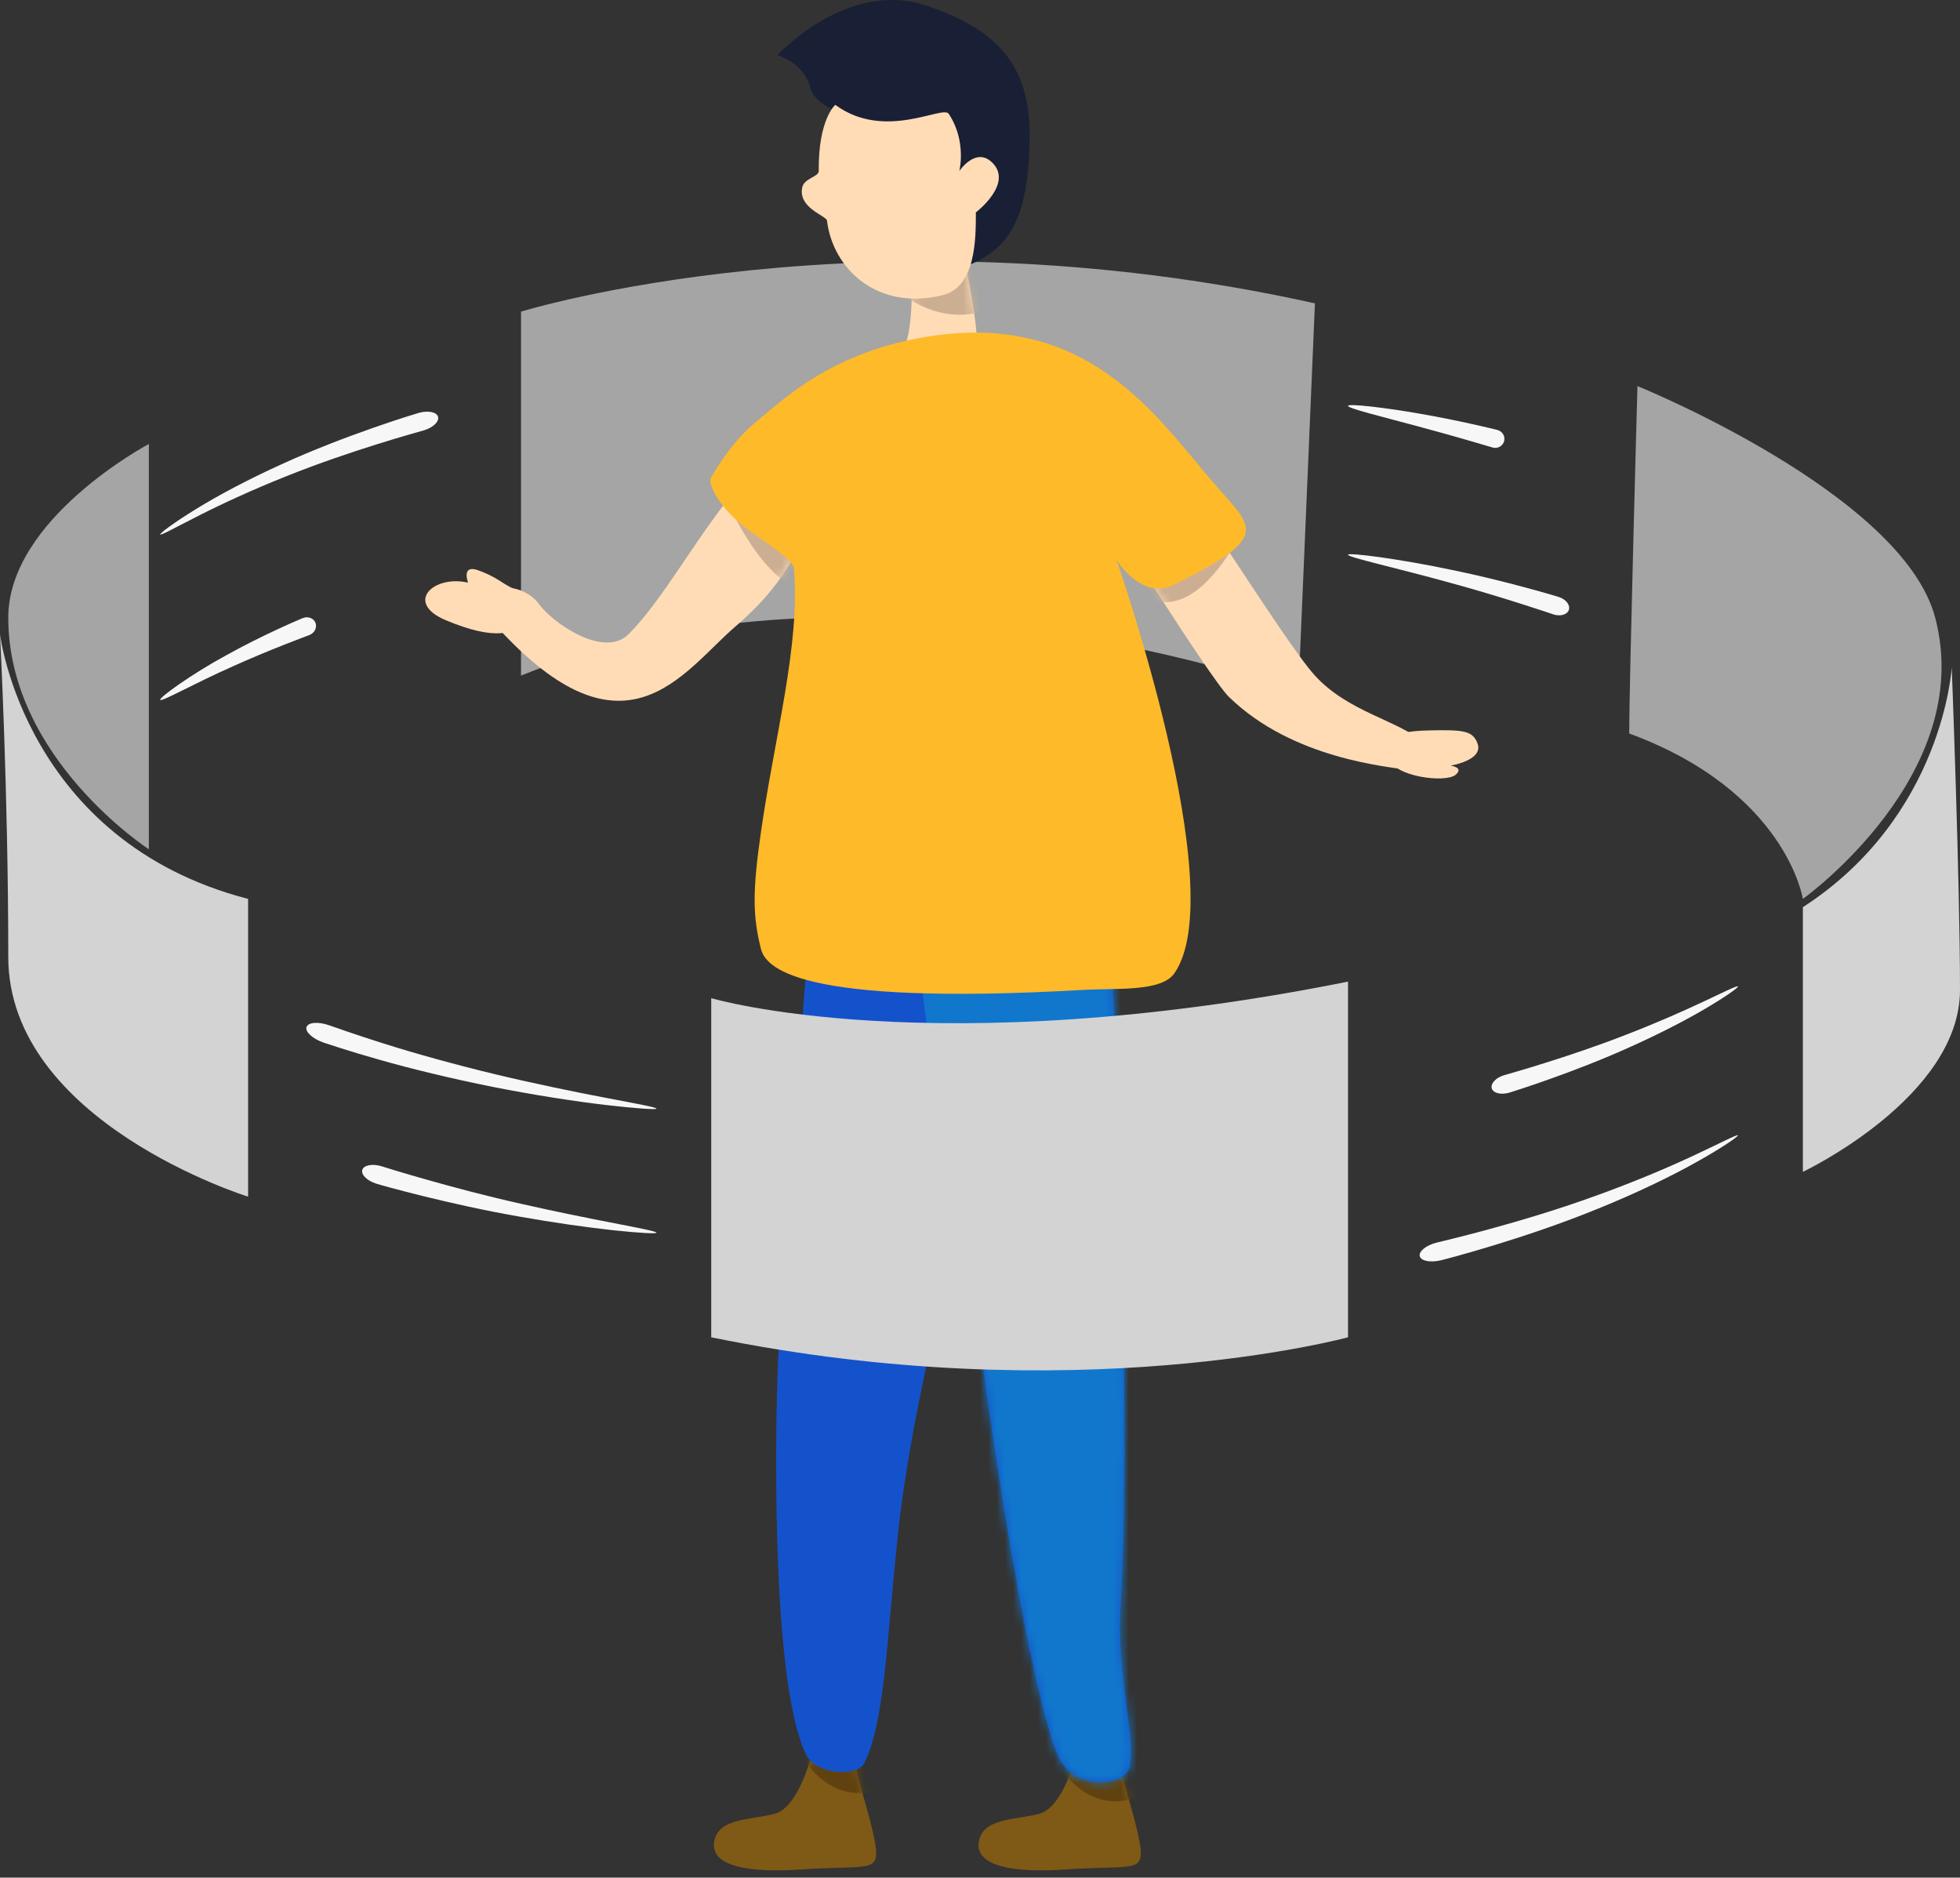 <?xml version="1.0" encoding="UTF-8"?>
<svg width="237px" height="227px" viewBox="0 0 237 227" version="1.1" xmlns="http://www.w3.org/2000/svg" xmlns:xlink="http://www.w3.org/1999/xlink">
    <rect x="0" y="0" width="237" height="227" fill="#333333" stroke="none"/>
    <!-- Generator: Sketch 61.2 (89653) - https://sketch.com -->
    <title>新建</title>
    <desc>Created with Sketch.</desc>
    <defs>
        <path d="M11.947,0.713 C11.947,0.713 10.446,6.463 7.697,7.212 L7.697,7.212 C4.946,7.963 1.196,7.713 0.446,10.213 L0.446,10.213 C-0.419,13.096 3.197,14.463 10.696,13.962 L10.696,13.962 C18.196,13.463 19.947,14.213 19.947,11.963 L19.947,11.963 C19.947,9.591 17.446,2.463 17.446,1.213 L17.446,1.213 C17.446,0.645 16.309,0.49 15.069,0.49 L15.069,0.49 C13.582,0.49 11.947,0.713 11.947,0.713 L11.947,0.713 Z" id="path-1"></path>
        <path d="M11.946,0.713 C11.946,0.713 10.447,6.463 7.696,7.212 L7.696,7.212 C4.946,7.963 1.196,7.713 0.446,10.213 L0.446,10.213 C-0.419,13.096 3.196,14.463 10.696,13.962 L10.696,13.962 C18.197,13.463 19.946,14.213 19.946,11.963 L19.946,11.963 C19.946,9.591 17.446,2.463 17.446,1.213 L17.446,1.213 C17.446,0.645 16.309,0.49 15.069,0.49 L15.069,0.49 C13.582,0.49 11.946,0.713 11.946,0.713 L11.946,0.713 Z" id="path-3"></path>
        <path d="M38,0.616 C29.275,4.203 23.325,18.292 17,24.617 L17,24.617 C14,27.616 7.722,23.159 6.152,20.945 L6.152,20.945 C4.581,18.73 -0.951,17.198 1,23.617 L1,23.617 C16.633,40.866 23.558,29.139 30,23.617 L30,23.617 C37,17.616 38,12.616 38,12.616 L38,12.616 C38,12.616 43.058,0.337 39.184,0.337 L39.184,0.337 C38.856,0.337 38.464,0.425 38,0.616 L38,0.616 Z" id="path-5"></path>
        <path d="M2,5.616 C2,5.616 3,15.617 1,18.616 L1,18.616 C0.008,20.105 9.391,22.053 10,19.616 L10,19.616 C11,15.617 7,0.616 7,0.616 L7,0.616 L2,5.616 Z" id="path-7"></path>
        <path d="M0.959,6.007 C0.959,6.007 15.203,28.858 17.599,31.195 L17.599,31.195 C25.373,38.775 37,39.616 39.315,40.044 L39.315,40.044 C42.406,40.615 43.921,39.191 41,36.616 L41,36.616 C38.079,34.041 32.017,33.023 28,28.616 L28,28.616 C23.984,24.209 9.878,0.787 8,0.616 L8,0.616 C7.971,0.614 7.942,0.612 7.912,0.612 L7.912,0.612 C5.967,0.612 0.959,6.007 0.959,6.007 L0.959,6.007 Z" id="path-9"></path>
        <path d="M1,49.617 C0.686,59.833 0.5,87.116 4.5,95.116 L4.5,95.116 C5.72,97.556 10.679,97.74 11.5,96.116 L11.5,96.116 C13.929,91.314 14.204,81.697 15.5,69.116 L15.5,69.116 C17.35,51.156 23.5,30.116 23.5,30.116 L23.5,30.116 C23.5,30.116 29.124,77.988 34.5,94.116 L34.5,94.116 C34.968,95.523 35.812,96.951 37,97.616 L37,97.616 C39.614,99.078 43.242,98.382 43.598,96.493 L43.598,96.493 C44.319,92.673 42,85.617 42.5,77.116 L42.5,77.116 C43.978,51.981 41.5,1.116 41.5,1.116 L41.5,1.116 L4.5,0.117 C4.5,0.117 1.346,38.325 1,49.617 L1,49.617 Z" id="path-11"></path>
    </defs>
    <g id="Data-Display数据展示" stroke="none" stroke-width="1" fill="none" fill-rule="evenodd">
        <g id="空状态" transform="translate(-170, -1488)">
            <g id="编组-13" transform="translate(166, 580)">
                <g id="空页面" transform="translate(4, 757)">
                    <g id="插图" transform="translate(0, 105)">
                        <g id="新建" transform="translate(0, 45)">
                            <g id="编组">
                                <g transform="translate(118, 213.06)" fill="#7F5916" id="Fill-2">
                                    <path d="M11.946,0.713 C11.946,0.713 10.446,6.463 7.696,7.213 C4.946,7.963 1.196,7.713 0.446,10.213 C-0.419,13.096 3.196,14.463 10.696,13.963 C18.196,13.463 19.946,14.213 19.946,11.963 C19.946,9.591 17.446,2.463 17.446,1.213 C17.446,-0.037 11.946,0.713 11.946,0.713"></path>
                                </g>
                                <g transform="translate(118, 213.06)">
                                    <mask id="mask-2" fill="white">
                                        <use xlink:href="#path-1"></use>
                                    </mask>
                                    <g id="Clip-4"></g>
                                    <path d="M9,-0.384 C9,-0.384 12,6.616 18,5.616 C24,4.616 21,-0.384 21,-0.384 L14,-2.384 L9,-0.384 Z" id="Fill-3" fill="#604211" mask="url(#mask-2)"></path>
                                </g>
                                <path d="M97.946,213.773 C97.946,213.773 96.446,219.523 93.696,220.273 C90.946,221.023 87.196,220.773 86.446,223.273 C85.581,226.156 89.196,227.523 96.696,227.023 C104.196,226.523 105.946,227.273 105.946,225.023 C105.946,222.651 103.446,215.523 103.446,214.273 C103.446,213.023 97.946,213.773 97.946,213.773" id="Fill-5" fill="#7F5916"></path>
                                <g transform="translate(86, 213.06)">
                                    <mask id="mask-4" fill="white">
                                        <use xlink:href="#path-3"></use>
                                    </mask>
                                    <g id="Clip-8"></g>
                                    <path d="M10,-1.384 C10,-1.384 13,5.616 19,4.616 C25,3.616 22,-1.384 22,-1.384 L15,-3.384 L10,-1.384 Z" id="Fill-7" fill="#604211" mask="url(#mask-4)"></path>
                                </g>
                                <g transform="translate(0, 25.06)">
                                    <path d="M36.605,50.667 C37.237,50.417 37.929,50.673 38.148,51.239 C38.368,51.806 38.041,52.464 37.42,52.71 C37.109,52.833 32.504,54.523 28.108,56.521 C23.689,58.47 19.538,60.809 19.375,60.558 C19.203,60.303 23.101,57.471 27.412,55.13 C31.692,52.743 36.291,50.792 36.605,50.667" id="Fill-9" fill="#F7F7F7"></path>
                                    <path d="M63,57.616 L63,13.616 C63,13.616 105,0.616 159,12.616 L157,59.616 C157,59.616 105,40.616 63,57.616" id="Fill-11" fill="#A4A5A4"></path>
                                    <path d="M97,40.616 C97,40.616 96,45.616 89,51.616 C82.558,57.138 75.633,68.866 60,51.616 C58.049,45.198 63.582,46.729 65.152,48.944 C66.723,51.159 73,55.616 76,52.616 C82.325,46.292 88.274,32.203 97,28.616 C102.949,26.171 97,40.616 97,40.616" id="Fill-13" fill="#FFDCB6"></path>
                                    <path d="M97.5,93.116 C97.5,93.116 94.346,131.325 94,142.616 C93.687,152.833 93.5,180.116 97.5,188.116 C98.72,190.555 103.679,190.739 104.5,189.116 C106.929,184.314 107.204,174.697 108.5,162.116 C110.35,144.155 116.5,123.116 116.5,123.116 C116.5,123.116 122.124,170.988 127.5,187.116 C127.969,188.522 128.812,189.951 130,190.616 C132.614,192.078 136.242,191.382 136.599,189.493 C137.319,185.673 135,178.616 135.5,170.116 C136.979,144.98 134.5,94.116 134.5,94.116 L97.5,93.116 Z" id="Fill-15" fill="#1452CC"></path>
                                    <path d="M131.959,35.007 C131.959,35.007 146.203,57.859 148.599,60.194 C156.373,67.776 168,68.616 170.315,69.044 C173.405,69.615 174.921,68.192 172,65.616 C169.079,63.041 163.017,62.024 159,57.616 C154.983,53.209 140.878,29.787 139,29.616 C137.122,29.445 131.959,35.007 131.959,35.007" id="Fill-17" fill="#FFDCB6"></path>
                                    <path d="M175.386,68.501 C175.386,68.501 177.087,68.711 176,69.616 C174.785,70.628 168.474,69.84 168,67.616 C167.527,65.393 167.911,64.36 172.761,64.246 C177.016,64.146 178.062,64.295 178.646,65.785 C179.46,67.868 175.386,68.501 175.386,68.501" id="Fill-19" fill="#FFDCB6"></path>
                                    <path d="M110,5.616 C110,5.616 111,15.616 109,18.616 C108.008,20.104 117.391,22.053 118,19.616 C119,15.616 115,0.616 115,0.616 L110,5.616 Z" id="Fill-21" fill="#FFDCB6"></path>
                                    <path d="M56.596,46.378 C56.596,46.378 55.745,44.141 57.822,44.887 C59.898,45.634 60.594,46.357 61.763,46.954 C62.933,47.553 65.863,48.23 64.263,50.376 C62.398,52.878 59.679,53.309 53.984,50.957 C48.819,48.824 52.389,45.417 56.596,46.378" id="Fill-23" fill="#FFDCB6"></path>
                                    <path d="M30,84.616 L30,120.616 C30,120.616 1,111.616 1,91.616 C1,71.616 0,52.616 0,52.616 C0,52.616 3,77.616 30,84.616" id="Fill-25" fill="#D3D3D3"></path>
                                </g>
                                <g transform="translate(59, 53.06)">
                                    <mask id="mask-6" fill="white">
                                        <use xlink:href="#path-5"></use>
                                    </mask>
                                    <g id="Clip-28"></g>
                                    <path d="M28.051,6.555 C28.051,6.555 31.782,16.306 36.991,18.928 C42.199,21.55 39.465,11.725 39.465,11.725 L34.958,5.04 L28.051,6.555 Z" id="Fill-27" fill="#CCAF93" mask="url(#mask-6)"></path>
                                </g>
                                <g transform="translate(1, 47.06)">
                                    <path d="M17,56.616 L17,7.616 C17,7.616 0,16.616 0,28.616 C0,45.616 17,56.616 17,56.616" id="Fill-29" fill="#A4A5A4"></path>
                                    <path d="M197,0.616 C197,0.616 229.049,13.603 233,28.616 C238,47.616 217,62.616 217,62.616 C217,62.616 215,49.616 196,42.616 C196,36.616 197,0.616 197,0.616" id="Fill-31" fill="#A4A5A4"></path>
                                    <path d="M217,63.616 L217,95.616 C217,95.616 236,86.616 236,73.616 C236,60.616 235,34.616 235,34.616 C235,34.616 234,52.616 217,63.616" id="Fill-33" fill="#D3D3D3"></path>
                                </g>
                                <g transform="translate(108, 25.06)">
                                    <mask id="mask-8" fill="white">
                                        <use xlink:href="#path-7"></use>
                                    </mask>
                                    <g id="Clip-36"></g>
                                    <path d="M0,10.616 C0,10.616 6,16.616 13,12.616 C20,8.616 7,7.616 7,7.616 L0,10.616 Z" id="Fill-35" fill="#CCAF93" mask="url(#mask-8)"></path>
                                </g>
                                <g transform="translate(19, 0.06)">
                                    <path d="M75,7.616 C75,7.616 83.4,-1.584 93,1.616 C102.6,4.816 105.695,9.766 105.5,18.116 C105.284,27.337 103.031,30.6 99,32.616 C97,33.616 93,33.616 93,33.616 L92.516,17.095 L88.516,16.295 C88.516,16.295 79.8,14.816 79,11.616 C78.2,8.416 75,7.616 75,7.616" id="Fill-37" fill="#191F35"></path>
                                    <path d="M82,13.616 C82,13.616 79.934,15.342 80,21.616 C80.008,22.335 78.229,22.473 78,23.616 C77.5,26.116 80.927,27.008 81,27.616 C81.713,33.518 87.179,38.571 95,36.616 C99,35.616 99,29.816 99,26.616 C99,26.616 103.55,23.166 101,20.616 C99,18.616 97,21.616 97,21.616 C97,21.616 97.92,18.016 95.716,14.695 C95,13.616 88,18.016 82,13.616" id="Fill-39" fill="#FFDCB6"></path>
                                    <path d="M20.099,126.978 C18.768,126.508 17.86,125.662 18.07,125.093 C18.28,124.522 19.509,124.438 20.817,124.9 C21.148,125.004 23.7,125.942 27.41,127.105 C31.114,128.282 35.99,129.636 40.869,130.814 C45.751,131.983 50.635,132.977 54.299,133.674 C57.963,134.371 60.401,134.815 60.38,134.972 C60.362,135.117 57.886,134.959 54.167,134.52 C50.45,134.082 45.497,133.317 40.536,132.333 C35.577,131.34 30.611,130.131 26.83,129.047 C23.045,127.978 20.434,127.085 20.099,126.978" id="Fill-41" fill="#F7F7F7"></path>
                                    <path d="M26.52,144.048 C25.393,143.702 24.628,142.952 24.811,142.372 C24.994,141.793 26.043,141.601 27.152,141.941 C27.703,142.124 35.846,144.661 44.051,146.487 C48.147,147.42 52.236,148.235 55.3,148.828 C58.364,149.421 60.4,149.818 60.38,149.973 C60.361,150.118 58.288,150.009 55.172,149.675 C52.057,149.341 47.907,148.756 43.742,148.012 C35.4,146.566 27.078,144.235 26.52,144.048" id="Fill-43" fill="#F7F7F7"></path>
                                    <path d="M163.502,133.039 C162.499,133.335 161.55,133.102 161.383,132.518 C161.216,131.935 161.881,131.224 162.869,130.932 C163.361,130.785 170.652,128.76 177.58,126.052 C181.049,124.717 184.428,123.236 186.925,122.058 C189.427,120.888 191.068,120.058 191.149,120.196 C191.224,120.318 189.725,121.4 187.324,122.815 C184.929,124.238 181.613,125.951 178.18,127.487 C171.321,130.599 163.998,132.891 163.502,133.039" id="Fill-45" fill="#F7F7F7"></path>
                                    <path d="M155.277,153.297 C153.979,153.615 152.814,153.394 152.675,152.803 C152.537,152.211 153.462,151.478 154.743,151.163 C155.379,151.004 164.819,148.82 173.766,145.575 C178.242,143.974 182.594,142.149 185.789,140.645 C188.99,139.155 191.065,138.054 191.149,138.196 C191.221,138.315 189.288,139.67 186.178,141.407 C183.078,143.159 178.776,145.222 174.321,147.028 C165.417,150.685 155.919,153.138 155.277,153.297" id="Fill-47" fill="#F7F7F7"></path>
                                    <path d="M162.077,52.925 C162.681,53.092 163.038,53.701 162.874,54.286 C162.71,54.871 162.095,55.212 161.499,55.048 C161.201,54.964 156.861,53.657 152.542,52.509 C148.229,51.34 143.947,50.308 144,50.007 C144.052,49.709 148.444,50.202 152.879,50.99 C157.315,51.756 161.776,52.84 162.077,52.925" id="Fill-49" fill="#F7F7F7"></path>
                                    <path d="M169.516,73.126 C170.365,73.403 170.897,74.095 170.704,74.671 C170.512,75.247 169.679,75.494 168.844,75.222 C168.43,75.079 162.324,73.009 156.188,71.353 C150.065,69.654 143.948,68.309 144,68.007 C144.05,67.71 150.284,68.517 156.552,69.841 C162.829,71.12 169.096,72.981 169.516,73.126" id="Fill-51" fill="#F7F7F7"></path>
                                    <path d="M31.61,50.864 C32.749,50.536 33.804,50.745 33.967,51.331 C34.13,51.916 33.351,52.652 32.229,52.975 C31.671,53.138 23.389,55.388 15.569,58.538 C11.656,60.095 7.858,61.842 5.07,63.262 C2.276,64.67 0.463,65.695 0.375,65.557 C0.298,65.44 1.961,64.167 4.653,62.514 C7.337,60.85 11.076,58.868 14.96,57.107 C22.72,53.549 31.048,51.028 31.61,50.864" id="Fill-53" fill="#F7F7F7"></path>
                                </g>
                                <g transform="translate(131, 54.06)">
                                    <mask id="mask-10" fill="white">
                                        <use xlink:href="#path-9"></use>
                                    </mask>
                                    <g id="Clip-56"></g>
                                    <path d="M20,9.616 C20,9.616 16,18.616 11,19.616 C6,20.616 8,15.616 8,15.616 L11,12.616 L20,9.616 Z" id="Fill-55" fill="#CCAF93" mask="url(#mask-10)"></path>
                                </g>
                                <g transform="translate(93, 118.06)">
                                    <mask id="mask-12" fill="white">
                                        <use xlink:href="#path-11"></use>
                                    </mask>
                                    <g id="Clip-58"></g>
                                    <path d="M23.669,31.52 C23.669,31.52 18,5.617 18,-4.383 C18,-14.383 50.667,0.117 50.667,0.117 L56,88.617 L49,99.617 L35,102.617 L25,88.617 L23.669,31.52 Z" id="Fill-57" fill="#1177CC" mask="url(#mask-12)"></path>
                                </g>
                                <g transform="translate(85, 41.06)">
                                    <path d="M8,9.616 C11.768,6.427 17,2.616 25.716,0.895 C46.496,-3.208 55,10.616 62,18.616 C66.656,23.937 68.628,24.803 57,30.616 C53,32.616 50,27.616 50,27.616 C50,27.616 64,67.616 57,77.616 C55.416,79.878 49.993,79.387 46,79.616 C11,81.616 7.542,76.785 7,74.616 C6,70.616 6,67.616 7,60.616 C8.667,48.947 11.8,37.819 11,28.616 C10.906,27.535 7.402,25.462 5,23.616 C2.188,21.455 0.456,18.524 1,17.616 C4,12.616 5.972,11.333 8,9.616" id="Fill-59" fill="#FFBA2A"></path>
                                    <path d="M1,121.616 L1,80.616 C1,80.616 28,88.616 78,78.616 L78,121.616 C78,121.616 45,130.616 1,121.616" id="Fill-61" fill="#D3D3D3"></path>
                                </g>
                            </g>
                        </g>
                    </g>
                </g>
            </g>
        </g>
    </g>
</svg>